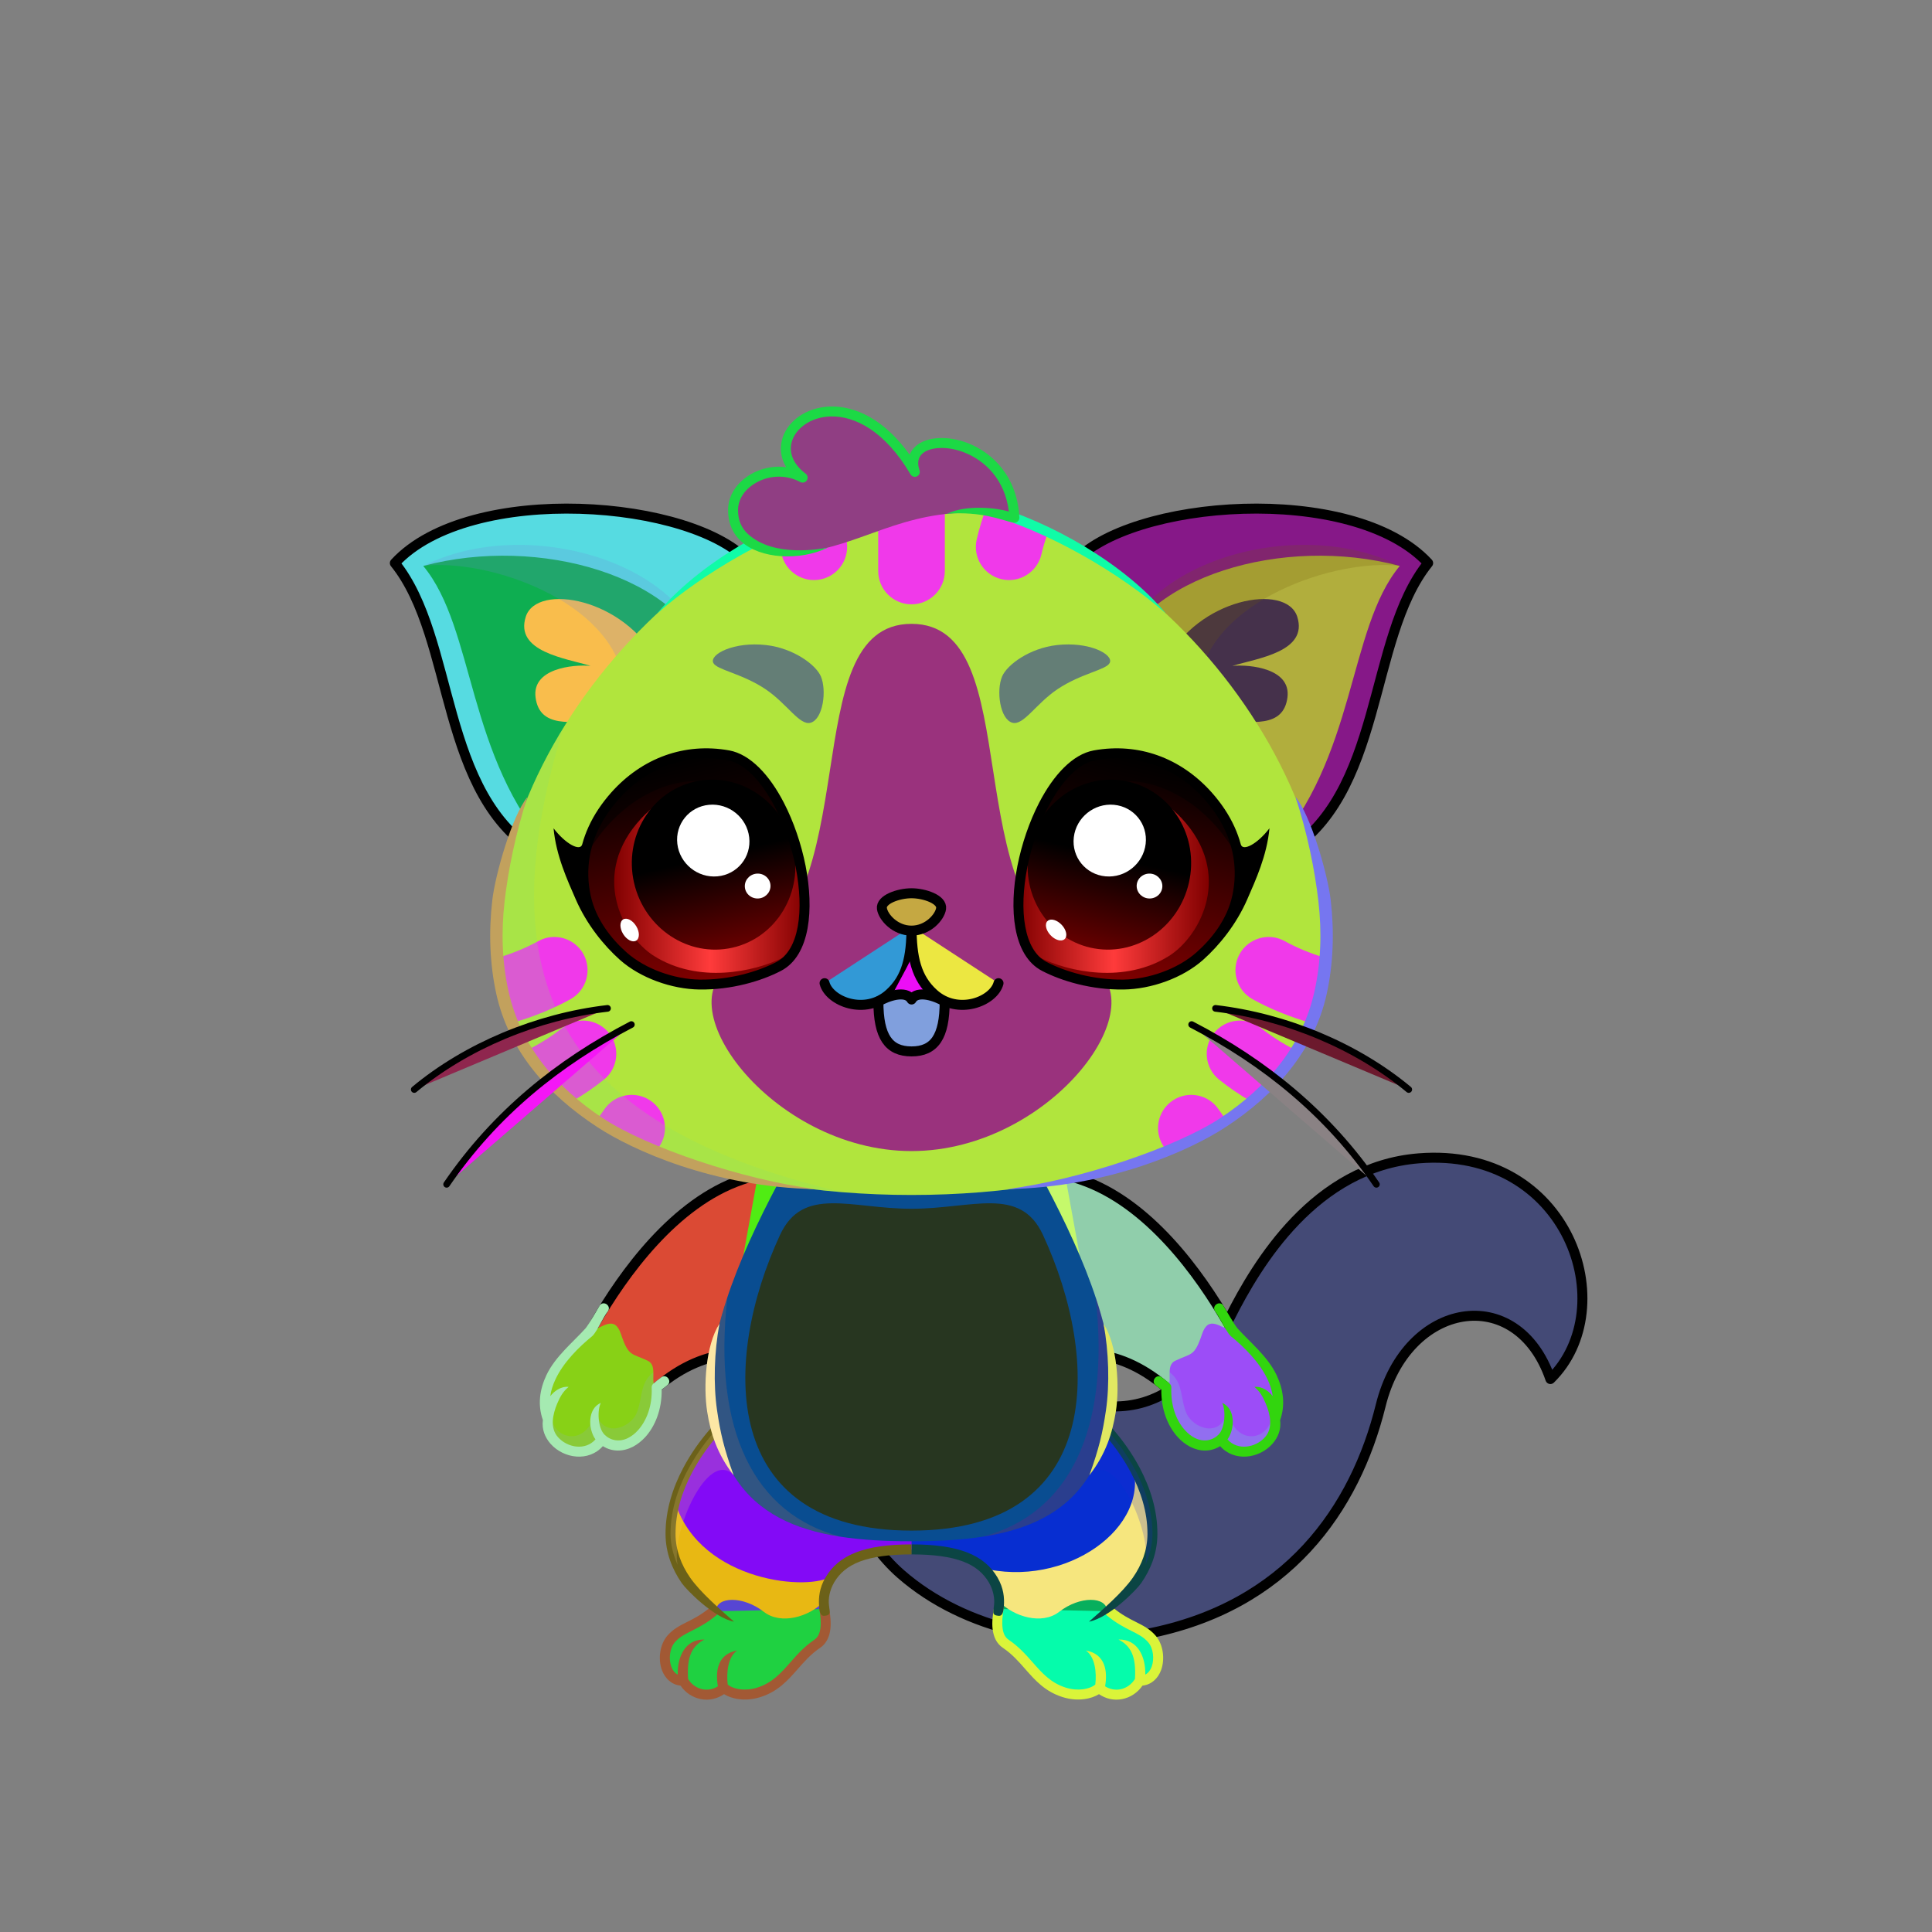 <svg xmlns="http://www.w3.org/2000/svg" xmlns:xlink="http://www.w3.org/1999/xlink" style="shape-rendering:geometricPrecision; text-rendering:geometricPrecision; image-rendering:optimizeQuality; fill-rule:evenodd; clip-rule:evenodd" version="1.1" viewBox="0 0 29000 29000" xml:space="preserve"><rect x="0" y="0" width="29000" height="29000" fill="#808080" stroke="none"/><defs><style type="text/css">.HairBack-Cat0fil22 {fill:none}
.Tail-Cat2fil28 {fill:url(#Tail-Cat2id929)}
.Tail-Cat2fil29 {fill:url(#Tail-Cat2id360)}
.Tail-Cat2fil26 {fill:#f5e9d9}
.Tail-Cat2fil14 {fill:black;fill-opacity:0.2}
.Tail-Cat2fil22 {fill:none}
.Tail-Cat2str0 {stroke:black;stroke-width:150;stroke-linecap:round;stroke-linejoin:round}
.RightFoot-Cat0fil26 {fill:#f5e9d9}
.RightFoot-Cat0fil14 {fill:black;fill-opacity:0.2}
.RightFoot-Cat0fil22 {fill:none}
.RightFoot-Cat0fil32 {fill:black;fill-rule:nonzero}
.RightLeg-Cat0fil36 {fill:url(#RightLeg-Cat0id383)}
.RightLeg-Cat0fil26 {fill:#f5e9d9}
.RightLeg-Cat0fil32 {fill:black;fill-rule:nonzero}
.RightLeg-Cat0fil14 {fill:black;fill-opacity:0.2}
.LeftFoot-Cat0fil26 {fill:#f5e9d9}
.LeftFoot-Cat0fil14 {fill:black;fill-opacity:0.2}
.LeftFoot-Cat0fil22 {fill:none}
.LeftFoot-Cat0fil32 {fill:black;fill-rule:nonzero}
.LeftLeg-Cat0fil44 {fill:url(#LeftLeg-Cat0id193)}
.LeftLeg-Cat0fil26 {fill:#f5e9d9}
.LeftLeg-Cat0fil32 {fill:black;fill-rule:nonzero}
.LeftLeg-Cat0fil14 {fill:black;fill-opacity:0.2}
.RightHand-Cat0fil48 {fill:url(#RightHand-Cat0id246)}
.RightHand-Cat0fil14 {fill:black;fill-opacity:0.2}
.RightHand-Cat0fil22 {fill:none}
.RightHand-Cat0str0 {stroke:black;stroke-width:150;stroke-linecap:round;stroke-linejoin:round}
.RightPaw-Cat0fil26 {fill:#f5e9d9}
.RightPaw-Cat0fil14 {fill:black;fill-opacity:0.2}
.RightPaw-Cat0fil32 {fill:black;fill-rule:nonzero}
.LeftHand-Cat0fil55 {fill:url(#LeftHand-Cat0id849)}
.LeftHand-Cat0fil14 {fill:black;fill-opacity:0.2}
.LeftHand-Cat0fil22 {fill:none}
.LeftHand-Cat0str0 {stroke:black;stroke-width:150;stroke-linecap:round;stroke-linejoin:round}
.LeftPaw-Cat0fil26 {fill:#f5e9d9}
.LeftPaw-Cat0fil14 {fill:black;fill-opacity:0.2}
.LeftPaw-Cat0fil32 {fill:black;fill-rule:nonzero}
.Body-Cat0fil62 {fill:url(#Body-Cat0id318)}
.Body-Cat0fil14 {fill:black;fill-opacity:0.2}
.Body-Cat0fil32 {fill:black;fill-rule:nonzero}
.Body-Cat0fil63 {fill:url(#Body-Cat0id247)}
.Ears-Cat4fil92 {fill:url(#Ears-Cat4id532)}
.Ears-Cat4fil93 {fill:url(#Ears-Cat4id499)}
.Ears-Cat4fil14 {fill:black;fill-opacity:0.2}
.Ears-Cat4fil95 {fill:url(#Ears-Cat4id82)}
.Ears-Cat4fil96 {fill:url(#Ears-Cat4id540)}
.Ears-Cat4fil91 {fill:url(#Ears-Cat4id474)}
.Ears-Cat4str0 {stroke:black;stroke-width:150;stroke-linecap:round;stroke-linejoin:round}
.Ears-Cat4fil94 {fill:url(#Ears-Cat4id177)}
.Head-Cat7fil148 {fill:url(#Head-Cat7id36)}
.Head-Cat7fil149 {fill:url(#Head-Cat7id1106);fill-rule:nonzero}
.Head-Cat7fil150 {fill:url(#Head-Cat7id249)}
.Head-Cat7fil14 {fill:black;fill-opacity:0.2}
.Head-Cat7fil32 {fill:black;fill-rule:nonzero}
.Mouth-Cat2fil100 {fill:black}
.Mouth-Cat2fil22 {fill:none}
.Mouth-Cat2str0 {stroke:black;stroke-width:150;stroke-linecap:round;stroke-linejoin:round}
.Mouth-Cat2fil151 {fill:#FF9999}
.Eyes-Cat3fil166 {fill:url(#Eyes-Cat3id946)}
.Eyes-Cat3fil157 {fill:black;fill-opacity:0.502}
.Eyes-Cat3fil167 {fill:url(#Eyes-Cat3id597)}
.Eyes-Cat3fil168 {fill:url(#Eyes-Cat3id691)}
.Eyes-Cat3fil152 {fill:white}
.Eyes-Cat3fil32 {fill:black;fill-rule:nonzero}
.Eyes-Cat3fil169 {fill:url(#Eyes-Cat3id944)}
.Eyes-Cat3fil170 {fill:url(#Eyes-Cat3id598)}
.Eyes-Cat3fil171 {fill:url(#Eyes-Cat3id803)}
.Eyes-Cat3fil155 {fill:#7d9e93}
.Eyes-Cat3fil14 {fill:black;fill-opacity:0.2}
.Moustache-Cat1fil22 {fill:none}
.Moustache-Cat1str5 {stroke:black;stroke-width:100;stroke-linecap:round;stroke-linejoin:round}
.Nose-Cat0fil221 {fill:url(#Nose-Cat0id921)}
.Nose-Cat0str0 {stroke:black;stroke-width:150;stroke-linecap:round;stroke-linejoin:round}
.Hair-Cat1fil222 {fill:url(#Hair-Cat1id184)}
.Hair-Cat1fil32 {fill:black;fill-rule:nonzero}
</style><linearGradient gradientUnits="userSpaceOnUse" id="Tail-Cat2id929" x1="18776.1" x2="17449.2" xlink:href="#Tail-Cat2id925" y1="24280.7" y2="17704.2">
  </linearGradient><linearGradient gradientUnits="userSpaceOnUse" id="Tail-Cat2id360" x1="20758.5" x2="20758.5" xlink:href="#Tail-Cat2id5" y1="24373.7" y2="17377.5">
  </linearGradient><linearGradient gradientUnits="userSpaceOnUse" id="RightLeg-Cat0id383" x1="15490.3" x2="15490.3" xlink:href="#RightLeg-Cat0id19" y1="24284.1" y2="21188.2">
  </linearGradient><linearGradient gradientUnits="userSpaceOnUse" id="LeftLeg-Cat0id193" x1="11873.5" x2="11873.5" xlink:href="#LeftLeg-Cat0id19" y1="24284.1" y2="21188.2">
  </linearGradient><linearGradient gradientUnits="objectBoundingBox" id="RightHand-Cat0id246" x1="31.472%" x2="68.528%" y1="2.001%" y2="97.999%">
   <stop offset="0" style="stop-opacity:1; stop-color:#d6c89a"/>
   <stop offset="0.878" style="stop-opacity:1; stop-color:#fdf0c4"/>
   <stop offset="1" style="stop-opacity:1; stop-color:#fdf0c4"/>
  </linearGradient><linearGradient gradientUnits="objectBoundingBox" id="LeftHand-Cat0id849" x1="71.948%" x2="28.052%" xlink:href="#LeftHand-Cat0id246" y1="2.195%" y2="97.804%">
  </linearGradient><linearGradient gradientUnits="objectBoundingBox" id="Body-Cat0id318" x1="50%" x2="50%" xlink:href="#Body-Cat0id36" y1="0%" y2="100%">
  </linearGradient><linearGradient gradientUnits="userSpaceOnUse" id="Body-Cat0id247" x1="13681.9" x2="13681.9" xlink:href="#Body-Cat0id230" y1="22974.9" y2="18061.8">
  </linearGradient><linearGradient gradientUnits="userSpaceOnUse" id="Ears-Cat4id532" x1="6705.34" x2="10291.1" xlink:href="#Ears-Cat4id61" y1="9322.19" y2="11821.4">
  </linearGradient><linearGradient gradientUnits="userSpaceOnUse" id="Ears-Cat4id499" x1="7949.52" x2="9786.36" xlink:href="#Ears-Cat4id114" y1="9601.93" y2="10227.7">
  </linearGradient><linearGradient gradientUnits="userSpaceOnUse" id="Ears-Cat4id82" x1="20658.2" x2="17073.1" xlink:href="#Ears-Cat4id61" y1="9321.31" y2="11822.3">
  </linearGradient><linearGradient gradientUnits="userSpaceOnUse" id="Ears-Cat4id540" x1="19414.3" x2="17577.5" xlink:href="#Ears-Cat4id114" y1="9602.15" y2="10227.5">
  </linearGradient><linearGradient gradientUnits="userSpaceOnUse" id="Ears-Cat4id474" x1="6639.12" x2="10546.4" xlink:href="#Ears-Cat4id177" y1="8513.48" y2="11951.9">
  </linearGradient><linearGradient gradientUnits="userSpaceOnUse" id="Head-Cat7id36" x1="13681.9" x2="13681.9" y1="17936.7" y2="7484.8">
   <stop offset="0" style="stop-opacity:1; stop-color:#d6c89a"/>
   <stop offset="0.031" style="stop-opacity:1; stop-color:#d6c89a"/>
   <stop offset="0.529" style="stop-opacity:1; stop-color:#fdf0c4"/>
   <stop offset="1" style="stop-opacity:1; stop-color:#fffaeb"/>
  </linearGradient><linearGradient gradientUnits="userSpaceOnUse" id="Head-Cat7id1106" x1="13681.9" x2="13681.9" xlink:href="#Head-Cat7id5" y1="17271.4" y2="7484.8">
  </linearGradient><linearGradient gradientUnits="userSpaceOnUse" id="Head-Cat7id249" x1="13681.9" x2="13681.9" xlink:href="#Head-Cat7id230" y1="9364.32" y2="17278">
  </linearGradient><linearGradient gradientUnits="userSpaceOnUse" id="Eyes-Cat3id946" x1="10813.5" x2="10027.4" xlink:href="#Eyes-Cat3id27" y1="14693.3" y2="11389.8">
  </linearGradient><linearGradient gradientUnits="userSpaceOnUse" id="Eyes-Cat3id597" x1="9218.75" x2="12085" xlink:href="#Eyes-Cat3id57" y1="13181.2" y2="13181.2">
  </linearGradient><linearGradient gradientUnits="userSpaceOnUse" id="Eyes-Cat3id691" x1="10417.5" x2="11006.3" xlink:href="#Eyes-Cat3id384" y1="11732.3" y2="14224.6">
  </linearGradient><linearGradient gradientUnits="userSpaceOnUse" id="Eyes-Cat3id944" x1="16550.4" x2="17336.5" xlink:href="#Eyes-Cat3id27" y1="14693.3" y2="11389.8">
  </linearGradient><linearGradient gradientUnits="userSpaceOnUse" id="Eyes-Cat3id598" x1="15278.9" x2="18145.1" xlink:href="#Eyes-Cat3id57" y1="13181.2" y2="13181.2">
  </linearGradient><linearGradient gradientUnits="userSpaceOnUse" id="Eyes-Cat3id803" x1="16946.4" x2="16357.6" xlink:href="#Eyes-Cat3id384" y1="11732.3" y2="14224.6">
  </linearGradient><linearGradient gradientUnits="userSpaceOnUse" id="Nose-Cat0id921" x1="13681.9" x2="13681.9" y1="13407.9" y2="13968.6">
   <stop offset="0" style="stop-opacity:1; stop-color:#FFCCCC"/>
   <stop offset="1" style="stop-opacity:1; stop-color:#DB9092"/>
  </linearGradient><linearGradient gradientUnits="userSpaceOnUse" id="Hair-Cat1id184" x1="13114.7" x2="13114.7" xlink:href="#Hair-Cat1id49" y1="8288.21" y2="6176.03">
  </linearGradient><linearGradient gradientUnits="objectBoundingBox" id="Tail-Cat2id925" x1="56.92%" x2="43.08%" y1="93.429%" y2="6.571%">
   <stop offset="0" style="stop-opacity:1; stop-color:#d6c89a"/>
   <stop offset="1" style="stop-opacity:1; stop-color:#fffaeb"/>
  </linearGradient><linearGradient gradientUnits="objectBoundingBox" id="Tail-Cat2id5" x1="50%" x2="50%" y1="0%" y2="100%">
   <stop offset="0" style="stop-opacity:1; stop-color:#7d9e93"/>
   <stop offset="1" style="stop-opacity:1; stop-color:#afc4bd"/>
  </linearGradient><linearGradient gradientUnits="userSpaceOnUse" id="RightLeg-Cat0id19" x1="15490.3" x2="15490.3" y1="24284.1" y2="21188.2">
   <stop offset="0" style="stop-opacity:1; stop-color:#fffaeb"/>
   <stop offset="0.439" style="stop-opacity:1; stop-color:#fffaeb"/>
   <stop offset="1" style="stop-opacity:1; stop-color:#fdf0c4"/>
  </linearGradient><linearGradient gradientUnits="userSpaceOnUse" id="LeftLeg-Cat0id19" x1="15490.3" x2="15490.3" y1="24284.1" y2="21188.2">
   <stop offset="0" style="stop-opacity:1; stop-color:#fffaeb"/>
   <stop offset="0.439" style="stop-opacity:1; stop-color:#fffaeb"/>
   <stop offset="1" style="stop-opacity:1; stop-color:#fdf0c4"/>
  </linearGradient><linearGradient gradientUnits="objectBoundingBox" id="LeftHand-Cat0id246" x1="31.472%" x2="68.528%" y1="2.001%" y2="97.999%">
   <stop offset="0" style="stop-opacity:1; stop-color:#d6c89a"/>
   <stop offset="0.878" style="stop-opacity:1; stop-color:#fdf0c4"/>
   <stop offset="1" style="stop-opacity:1; stop-color:#fdf0c4"/>
  </linearGradient><linearGradient gradientUnits="userSpaceOnUse" id="Body-Cat0id36" x1="13681.9" x2="13681.9" y1="17936.7" y2="7484.8">
   <stop offset="0" style="stop-opacity:1; stop-color:#d6c89a"/>
   <stop offset="0.031" style="stop-opacity:1; stop-color:#d6c89a"/>
   <stop offset="0.529" style="stop-opacity:1; stop-color:#fdf0c4"/>
   <stop offset="1" style="stop-opacity:1; stop-color:#fffaeb"/>
  </linearGradient><linearGradient gradientUnits="userSpaceOnUse" id="Body-Cat0id230" x1="13681.9" x2="13681.9" y1="13028.8" y2="17278">
   <stop offset="0" style="stop-opacity:1; stop-color:#f5e9d9"/>
   <stop offset="0.659" style="stop-opacity:1; stop-color:#f5e9d9"/>
   <stop offset="1" style="stop-opacity:1; stop-color:#e8d8c3"/>
  </linearGradient><linearGradient gradientUnits="userSpaceOnUse" id="Ears-Cat4id61" x1="6344" x2="10713.3" y1="10122.8" y2="11711.6">
   <stop offset="0" style="stop-opacity:1; stop-color:#F5E2E2"/>
   <stop offset="1" style="stop-opacity:1; stop-color:#C49D9D"/>
  </linearGradient><linearGradient gradientUnits="userSpaceOnUse" id="Ears-Cat4id114" x1="7986.1" x2="9822.34" y1="9926.47" y2="10545.7">
   <stop offset="0" style="stop-opacity:1; stop-color:#E4BBB9"/>
   <stop offset="1" style="stop-opacity:1; stop-color:#B88383"/>
  </linearGradient><linearGradient gradientUnits="userSpaceOnUse" id="Ears-Cat4id177" x1="20726.1" x2="16816.1" y1="8515.18" y2="11950.2">
   <stop offset="0" style="stop-opacity:1; stop-color:#afc4bd"/>
   <stop offset="0.4" style="stop-opacity:1; stop-color:#7d9e93"/>
   <stop offset="1" style="stop-opacity:1; stop-color:#393939"/>
   <stop offset="1" style="stop-opacity:1; stop-color:#7d9e93"/>
  </linearGradient><linearGradient gradientUnits="objectBoundingBox" id="Head-Cat7id5" x1="50%" x2="50%" y1="0%" y2="100%">
   <stop offset="0" style="stop-opacity:1; stop-color:#7d9e93"/>
   <stop offset="1" style="stop-opacity:1; stop-color:#afc4bd"/>
  </linearGradient><linearGradient gradientUnits="userSpaceOnUse" id="Head-Cat7id230" x1="13681.9" x2="13681.9" y1="13028.8" y2="17278">
   <stop offset="0" style="stop-opacity:1; stop-color:#f5e9d9"/>
   <stop offset="0.659" style="stop-opacity:1; stop-color:#f5e9d9"/>
   <stop offset="1" style="stop-opacity:1; stop-color:#e8d8c3"/>
  </linearGradient><linearGradient gradientUnits="userSpaceOnUse" id="Eyes-Cat3id27" x1="16937.6" x2="16937.6" y1="14961.3" y2="11448.6">
   <stop offset="0" style="stop-opacity:1; stop-color:#800000"/>
   <stop offset="1" style="stop-opacity:1; stop-color:black"/>
  </linearGradient><linearGradient gradientUnits="objectBoundingBox" id="Eyes-Cat3id57" x1="100%" x2="0%" y1="50%" y2="50%">
   <stop offset="0" style="stop-opacity:1; stop-color:#800000"/>
   <stop offset="0.502" style="stop-opacity:1; stop-color:#ff3b3b"/>
   <stop offset="1" style="stop-opacity:1; stop-color:#800000"/>
  </linearGradient><linearGradient gradientUnits="userSpaceOnUse" id="Eyes-Cat3id384" x1="16417.8" x2="16417.8" y1="11784.3" y2="14068.5">
   <stop offset="0" style="stop-opacity:1; stop-color:black"/>
   <stop offset="0.45" style="stop-opacity:1; stop-color:black"/>
   <stop offset="1" style="stop-opacity:1; stop-color:#660000"/>
  </linearGradient><linearGradient gradientUnits="userSpaceOnUse" id="Hair-Cat1id49" x1="13715.8" x2="13715.8" y1="6802.99" y2="8218.57">
   <stop offset="0" style="stop-opacity:1; stop-color:#e6d663"/>
   <stop offset="1" style="stop-opacity:1; stop-color:#fff187"/>
  </linearGradient></defs><g id="HairBack-Cat0">
 <animateTransform additive="sum" attributeName="transform" dur="10" repeatCount="indefinite" type="translate" values="0;0 200;0;0 200;0;0 200;0;0 200;0"/>
  <rect class="HairBack-Cat0fil22" height="890" width="890" x="13237" y="6590"/>
 </g><g id="Tail-Cat2">
  <path class="Tail-Cat2fil28" d="M12493 21526c-108,-680 218,-1106 853,-1371 407,-170 968,-507 1548,103 1079,929 2559,1508 3570,-489 406,-803 1273,-2258 2832,-2382 2253,-180 3068,2240 1976,3313 -500,-1453 -2159,-1175 -2547,396 -382,1547 -1398,3025 -3525,3432 -1254,239 -2716,-59 -3679,-902 -591,-518 -901,-1308 -1028,-2100z" style="fill:#59cd50"/>
  <path class="Tail-Cat2fil29" d="M18910 18998c491,-733 1256,-1521 2386,-1611 2253,-180 3068,2240 1976,3313 -500,-1453 -2159,-1175 -2547,396 -99,401 -241,798 -434,1172 -234,-250 -370,-619 -298,-1039 164,-953 -167,-2324 -1083,-2231zm839 4090c-116,153 -249,298 -400,432 -483,428 -1024,705 -1585,854 163,-485 5,-1003 332,-1417 466,-592 1373,-384 1653,131z" style="fill:#e4c1da"/>
  <path class="Tail-Cat2fil26" d="M22964 17853c907,726 1061,2107 308,2847 -261,-756 -835,-1043 -1380,-924 -50,-246 -83,-491 41,-633 381,-439 694,-22 600,-768 -39,-309 178,-491 431,-522z" style="fill:#057c5b"/>
  <path class="Tail-Cat2fil14" d="M12493 21526c-34,-212 -25,-399 22,-565 118,7 216,-8 261,-76l227 -136c303,-16 813,941 1117,926 874,2545 4567,3180 6171,593 -550,1070 -1516,1958 -3091,2260 -1254,239 -2716,-59 -3679,-902 -591,-518 -901,-1308 -1028,-2100z" style="fill:#ef5d1b"/>
  <path class="Tail-Cat2fil14" d="M23272 20700c-500,-1453 -2159,-1175 -2547,396 -54,221 -122,441 -204,656 -306,-3218 2952,-2873 2751,-1052z" style="fill:#ea5fab"/>
  <path class="Tail-Cat2fil22 Tail-Cat2str0" d="M12493 21526c-108,-680 218,-1106 853,-1371 407,-170 968,-507 1548,103 1079,929 2559,1508 3570,-489 406,-803 1273,-2258 2832,-2382 2253,-180 3068,2240 1976,3313 -500,-1453 -2159,-1175 -2547,396 -382,1547 -1398,3025 -3525,3432 -1254,239 -2716,-59 -3679,-902 -591,-518 -901,-1308 -1028,-2100z" style="fill:#444a76"/>
 </g><g id="RightFoot-Cat0">
  <path class="RightFoot-Cat0fil26" d="M17107 25230c-124,214 -404,285 -611,106 -71,70 -277,145 -526,65 -410,-131 -508,-461 -851,-710 -221,-159 -124,-477 -114,-668 364,340 783,-165 1076,-248 374,-102 737,158 534,413 199,95 520,237 673,411 169,192 121,631 -181,631z" style="fill:#07af5d"/>
  <path class="RightFoot-Cat0fil14" d="M17107 25230c-124,214 -404,285 -611,106 -71,70 -277,145 -526,65 -410,-131 -518,-492 -872,-726 -156,-103 -135,-387 -103,-573 18,-14 37,-27 56,-38 -60,533 1445,1528 1433,860 214,342 596,186 545,-150 127,134 271,-14 143,-274 182,62 215,288 209,441 -17,153 -106,289 -274,289z" style="fill:#8ba9a9"/>
  <path class="RightFoot-Cat0fil22" d="M16655 24186c278,231 480,239 633,413 169,192 121,631 -181,631 -124,214 -404,285 -611,106 -71,70 -277,145 -526,65 -410,-131 -520,-489 -872,-726 -156,-105 -138,-331 -109,-524" style="fill:#05fcab"/>
  <path class="RightFoot-Cat0fil32" d="M16703 24128c-31,-26 -78,-22 -105,10 -27,31 -22,79 9,105 144,120 266,182 373,236 100,50 184,92 252,169 81,92 97,256 55,370 -18,49 -49,94 -96,118 7,-269 -115,-534 -402,-526 186,95 268,253 247,592 -49,79 -127,137 -220,155 -79,15 -160,-2 -228,-45 38,-218 10,-484 -289,-538 139,98 163,330 142,511 -32,29 -98,60 -189,72 -75,9 -164,4 -260,-27 -221,-71 -352,-219 -489,-375 -104,-118 -211,-239 -363,-342 -57,-38 -82,-102 -91,-176 -11,-85 -1,-183 13,-274 15,-98 -130,-119 -144,-22 -16,102 -31,212 -18,314 14,114 57,216 157,282 136,92 236,206 333,317 151,171 295,335 557,419 119,38 230,44 323,32 93,-11 171,-41 226,-75 103,70 225,98 348,74 125,-24 233,-98 305,-202 136,-15 232,-107 279,-232 61,-166 34,-387 -84,-521 -86,-98 -183,-147 -296,-204 -100,-50 -214,-108 -345,-217z" style="fill:#daf439"/>
 </g><g id="LeftFoot-Cat0">
 <path class="LeftFoot-Cat0fil26" d="M10257 25230c124,214 404,285 611,106 71,70 277,145 526,65 410,-131 508,-461 851,-710 221,-159 124,-477 114,-668 -364,340 -783,-165 -1076,-248 -374,-102 -737,158 -535,413 -198,95 -519,237 -672,411 -169,192 -121,631 181,631z" style="fill:#5746d3"/>
  <path class="LeftFoot-Cat0fil14" d="M10257 25230c124,214 404,285 611,106 71,70 277,145 526,65 410,-131 518,-492 871,-726 157,-103 136,-387 103,-573 -17,-14 -36,-27 -55,-38 60,533 -1445,1528 -1434,860 -213,342 -595,186 -544,-150 -127,134 -271,-14 -143,-274 -182,62 -215,288 -209,441 17,153 106,289 274,289z" style="fill:#20a4ff"/>
  <path class="LeftFoot-Cat0fil22" d="M10708 24186c-277,231 -480,239 -632,413 -169,192 -121,631 181,631 124,214 404,285 611,106 71,70 277,145 526,65 410,-131 520,-489 871,-726 156,-105 139,-331 110,-524" style="fill:#1fd141"/>
  <path class="LeftFoot-Cat0fil32" d="M10660 24128c32,-26 79,-22 106,10 26,31 22,79 -10,105 -143,120 -266,182 -373,236 -99,50 -183,92 -251,169 -81,92 -97,256 -55,370 18,49 49,94 96,118 -7,-269 115,-534 402,-526 -186,95 -268,253 -247,592 49,79 127,137 220,155 79,15 160,-2 228,-45 -39,-218 -11,-484 289,-538 -139,98 -163,330 -142,511 31,29 98,60 189,72 75,9 163,4 259,-27 222,-71 353,-219 490,-375 104,-118 210,-239 363,-342 56,-38 82,-102 91,-176 11,-85 0,-183 -14,-274 -14,-98 131,-119 145,-22 16,102 31,212 18,314 -14,114 -58,216 -157,282 -136,92 -236,206 -333,317 -151,171 -296,335 -557,419 -119,38 -230,44 -323,32 -93,-11 -171,-41 -226,-75 -103,70 -226,98 -349,74 -124,-24 -233,-98 -304,-202 -136,-15 -232,-107 -279,-232 -61,-166 -34,-387 84,-521 86,-98 183,-147 296,-204 100,-50 214,-108 344,-217z" style="fill:#a25934"/>
 </g><g id="RightLeg-Cat0">
  <path class="RightLeg-Cat0fil36" d="M13682 23259c428,0 1377,183 1321,776 215,222 637,350 896,149 312,-243 712,-232 720,-12 370,-265 678,-701 680,-1146 2,-860 -666,-1598 -969,-1838 -621,860 -1470,1269 -2648,1328l0 743z" style="fill:#072ed1"/>
  <path class="RightLeg-Cat0fil26" d="M14726 23532c179,119 298,292 277,513 215,222 637,350 896,149 312,-243 712,-232 720,-12 370,-265 678,-711 680,-1156 1,-384 -132,-743 -305,-1045 295,935 -992,1876 -2268,1551z" style="fill:#f6e67e"/>
  <path class="RightLeg-Cat0fil32" d="M14990 24254c62,5 73,-66 79,-154 8,-118 -4,-261 -94,-417 0,-1 -1,-3 -2,-4 -100,-171 -247,-296 -460,-378 -208,-80 -478,-119 -831,-119l0 150c335,0 588,36 777,108 180,69 302,173 385,314 0,2 1,3 2,4 67,116 86,244 75,332 -9,68 -10,89 -11,105 -4,48 44,56 80,59zm1296 -3006c175,140 477,451 691,859 144,272 248,587 247,919 -1,245 -87,464 -218,653 -154,223 -454,481 -660,663 306,-60 713,-477 783,-578 147,-211 244,-458 244,-738 2,-360 -110,-698 -263,-989 -227,-430 -547,-760 -734,-907l-46 58 -44 60 0 0z" style="fill:#0b4544"/>
  <path class="RightLeg-Cat0fil14" d="M17192 23490c67,-148 106,-305 107,-464 2,-775 -541,-1451 -869,-1752l-157 727c26,48 52,95 79,143 387,-413 947,879 840,1346z" style="fill:#1e26d3"/>
 </g><g id="LeftLeg-Cat0">
  <path class="LeftLeg-Cat0fil44" d="M13682 23259c-428,0 -1377,183 -1321,776 -215,222 -637,350 -896,149 -312,-243 -712,-232 -720,-12 -370,-265 -679,-701 -680,-1146 -2,-860 666,-1598 969,-1838 621,860 1470,1269 2648,1328l0 743z" style="fill:#830af6"/>
  <path class="LeftLeg-Cat0fil26" d="M12496 23650c-96,103 -150,240 -135,395 -215,222 -637,350 -896,149 -312,-243 -712,-232 -720,-12 -500,-358 -806,-1009 -607,-1618 386,1194 2040,1329 2358,1086z" style="fill:#e8b813"/>
  <path class="LeftLeg-Cat0fil32" d="M12374 24254c-62,5 -74,-66 -80,-154 -7,-118 4,-261 94,-417 1,-1 2,-3 3,-4 100,-171 247,-296 460,-378 208,-80 478,-119 831,-119l0 150c-335,0 -588,36 -777,108 -180,69 -303,173 -385,314 -1,2 -1,3 -2,4 -67,116 -86,244 -75,332 9,68 10,89 11,105 4,48 -44,56 -80,59zm-1296 -3006c-176,140 -477,451 -692,859 -143,272 -247,587 -246,919 1,245 87,464 218,653 154,223 454,481 660,663 -306,-60 -713,-477 -784,-578 -146,-211 -243,-458 -244,-738 -1,-360 110,-698 264,-989 226,-430 547,-760 734,-907l46 58 44 60 0 0z" style="fill:#6c6119"/>
  <path class="LeftLeg-Cat0fil14" d="M10172 23490c-67,-148 -106,-305 -107,-464 -2,-775 540,-1451 869,-1752l157 727c-26,48 -53,95 -79,143 -388,-413 -947,879 -840,1346z" style="fill:#f4c97b"/>
 </g><g id="RightHand-Cat0">
 <animateTransform additive="sum" attributeName="transform" dur="10" repeatCount="indefinite" type="translate" values="0;0 200;0;0 200;0;0 200;0;0 200;0"/>
  <path class="RightHand-Cat0fil48" d="M16231 17709c1007,345 1819,1401 2257,2165 289,504 -636,1265 -911,1014 -627,-574 -1209,-620 -1689,-543 -742,120 -1353,-1920 -931,-2545 422,-21 934,-40 1274,-91z" style="fill:#c5f96b"/>
  <path class="RightHand-Cat0fil14" d="M17512 20830c-602,-518 -1160,-559 -1624,-485 -171,28 -335,-59 -481,-217 -325,-472 753,-1098 1039,-656 261,403 734,847 1111,1126 -2,93 16,193 -45,232l0 0 0 0z" style="fill:#56db52"/>
  <path class="RightHand-Cat0fil22 RightHand-Cat0str0" d="M16477 20333c340,47 711,200 1100,555 275,251 1152,-509 864,-1013 -438,-763 -1203,-1821 -2210,-2166 -90,-31 -172,-59 -246,-84" style="fill:#90ceab"/>
 </g><g id="LeftHand-Cat0">
 <animateTransform additive="sum" attributeName="transform" dur="10" repeatCount="indefinite" type="translate" values="0;0 200;0;0 200;0;0 200;0;0 200;0"/>
  <path class="LeftHand-Cat0fil55" d="M11133 17709c-1007,345 -1819,1401 -2257,2165 -289,504 636,1265 911,1014 627,-574 1209,-620 1689,-543 742,120 1352,-1920 931,-2545 -422,-21 -934,-40 -1274,-91z" style="fill:#50ec13"/>
  <path class="LeftHand-Cat0fil14" d="M9852 20830c602,-518 1160,-559 1624,-485 171,28 335,-59 481,-217 325,-472 -753,-1098 -1039,-656 -261,403 -734,847 -1111,1126 2,93 -16,193 45,232l0 0 0 0z" style="fill:#db8251"/>
  <path class="LeftHand-Cat0fil22 LeftHand-Cat0str0" d="M10887 20333c-340,47 -711,200 -1100,555 -275,251 -1153,-509 -864,-1013 438,-763 1203,-1821 2210,-2166 90,-31 171,-59 246,-84" style="fill:#db4a34"/>
 </g><g id="Body-Cat0">
 <animateTransform additive="sum" attributeName="transform" dur="10" repeatCount="indefinite" type="translate" values="0;0 200;0;0 200;0;0 200;0;0 200;0"/>
  <path class="Body-Cat0fil62" d="M13682 23135c-1548,0 -2752,-291 -2993,-1956 -147,-1014 391,-2287 991,-3420 634,80 1289,123 2002,142 713,-19 1367,-62 2002,-142 600,1133 1137,2406 991,3420 -242,1665 -1445,1956 -2993,1956z" style="fill:#094d91"/>
  <path class="Body-Cat0fil14" d="M12621 23067c-1016,-156 -1749,-629 -1932,-1888 -75,-519 29,-1106 229,-1707 -223,2001 402,3257 1703,3595z" style="fill:#d6744d"/>
  <path class="Body-Cat0fil32" d="M11012 22144c-250,-321 -348,-641 -397,-954 -59,-377 -24,-998 184,-1320 -78,421 -93,905 -36,1298 50,341 104,572 249,976z" style="fill:#fde7a5"/>
  <path class="Body-Cat0fil63" d="M13682 18144c-911,0 -1630,-350 -1974,394 -875,1890 -906,4437 1974,4437 2879,0 2849,-2547 1974,-4437 -344,-744 -1063,-394 -1974,-394z" style="fill:#273620"/>
  <path class="Body-Cat0fil14" d="M14743 23067c1016,-156 1749,-629 1932,-1888 75,-519 -29,-1106 -229,-1707 223,2001 -402,3257 -1703,3595z" style="fill:#b30486"/>
  <path class="Body-Cat0fil32" d="M16352 22144c250,-321 347,-641 397,-954 59,-377 24,-998 -184,-1320 78,421 93,905 36,1298 -50,341 -104,572 -249,976z" style="fill:#e1e862"/>
 </g><g id="RightPaw-Cat0">
 <animateTransform additive="sum" attributeName="transform" dur="10" repeatCount="indefinite" type="translate" values="0;0 200;0;0 200;0;0 200;0;0 200;0"/>
  <g id="_2842391375968">
   <path class="RightPaw-Cat0fil26" d="M17501 20836c-31,672 506,1059 828,766 253,397 884,103 809,-293 203,-535 -266,-1036 -634,-1325 -198,-64 -364,-248 -462,44 -114,341 -157,279 -402,398 -164,79 -11,352 -139,410z" style="fill:#9c4df7"/>
   <path class="RightPaw-Cat0fil14" d="M17501 20836c-31,672 506,1059 828,766 341,429 911,24 753,-293 -65,297 -520,408 -657,-118 -113,412 -522,237 -614,26 -96,-216 -45,-462 -254,-619 -2,93 16,193 -45,232l0 0 0 1c-2,0 -3,1 -5,2l0 0 0 0 0 0 0 0 -1 1 0 0 0 0c-2,1 -3,2 -5,2z" style="fill:#69f2d3"/>
   <path class="RightPaw-Cat0fil32" d="M17437 20673c-79,-58 -168,63 -89,121 29,21 57,43 84,65 -4,302 99,551 246,712 55,61 118,109 183,144 146,76 312,82 454,-8 209,238 583,191 784,-34 86,-97 135,-221 116,-357 83,-234 46,-463 -52,-673 -133,-282 -403,-498 -588,-704 -34,-37 -181,-286 -215,-345 -58,-79 -178,10 -120,89 36,48 75,120 112,186 6,12 81,153 124,188 201,164 431,392 551,649 38,81 65,165 77,251 -53,-69 -156,-152 -275,-139 81,67 126,143 171,252 66,158 113,363 -12,503 -142,159 -412,205 -563,33 116,-164 118,-464 -80,-548 55,102 48,374 -55,477 -86,86 -222,119 -360,47 -49,-26 -97,-63 -141,-112 -129,-140 -218,-365 -207,-639 2,-22 -6,-44 -23,-60 -37,-34 -82,-68 -122,-98z" style="fill:#32d50e"/>
  </g>
 </g><g id="LeftPaw-Cat0">
 <animateTransform additive="sum" attributeName="transform" dur="10" repeatCount="indefinite" type="translate" values="0;0 200;0;0 200;0;0 200;0;0 200;0"/>
  <path class="LeftPaw-Cat0fil26" d="M9863 20836c31,672 -506,1059 -828,766 -253,397 -884,103 -809,-293 -203,-535 266,-1036 634,-1325 198,-64 364,-248 462,44 114,341 157,279 402,398 164,79 11,352 139,410z" style="fill:#88d116"/>
  <path class="LeftPaw-Cat0fil14" d="M9863 20836c31,672 -506,1059 -828,766 -341,429 -911,24 -754,-293 66,297 521,408 658,-118 113,412 522,237 614,26 95,-216 45,-462 254,-619 2,93 -16,193 45,232l0 0 0 1c2,0 3,1 5,2l0 0 0 0 0 0 0 0 0 1 1 0 0 0c1,1 3,2 5,2z" style="fill:#90b3be"/>
  <path class="LeftPaw-Cat0fil32" d="M9927 20673c79,-58 168,63 88,121 -28,21 -56,43 -83,65 4,302 -100,551 -246,712 -56,61 -118,109 -183,144 -146,76 -312,82 -454,-8 -209,238 -583,191 -784,-34 -86,-97 -135,-221 -116,-357 -83,-234 -46,-463 52,-673 133,-282 403,-498 588,-704 34,-37 180,-286 214,-345 59,-79 179,10 121,89 -36,48 -76,120 -112,186 -6,12 -81,153 -124,188 -201,164 -431,392 -551,649 -38,81 -66,165 -77,251 53,-69 156,-152 275,-139 -81,67 -126,143 -172,252 -65,158 -113,363 13,503 142,159 412,205 562,33 -115,-164 -117,-464 81,-548 -55,102 -48,374 55,477 86,86 222,119 359,47 50,-26 98,-63 142,-112 128,-140 218,-365 207,-639 -2,-22 6,-44 23,-60 37,-34 81,-68 122,-98z" style="fill:#a5eab1"/>
 </g><g id="Ears-Cat4">
 <animateTransform additive="sum" attributeName="transform" dur="10" repeatCount="indefinite" type="translate" values="0;0 200;0;0 200;0;0 200;0;0 200;0"/>
  <g>
        <animateTransform additive="sum" attributeName="transform" dur="10" repeatCount="indefinite" type="rotate" values="0;0;0;0;0;0;0;0;0;0;0;0;0;0;0;0;0;0;0;0;0;0;0;0;0;0;0;0;0;0;0;0;0;0;0;0;0;0;0;0;0;0;0;0;0;0;0;0;0;0;0;0;0;0;0;0;0;0;0;0;0;0;0;0;0;0;0;0;0;0;0;0;0;0;0;0;0;0;0;0;10;0"/>
        <g>
            <animateTransform additive="sum" attributeName="transform" dur="10" repeatCount="indefinite" type="translate" values="0;0;0;0;0;0;0;0;0;0;0;0;0;0;0;0;0;0;0;0;0;0;0;0;0;0;0;0;0;0;0;0;0;0;0;0;0;0;0;0;0;0;0;0;0;0;0;0;0;0;0;0;0;0;0;0;0;0;0;0;0;0;0;0;0;0;0;0;0;0;0;0;0;0;0;0;0;0;0;0;2000 -2000;0"/>
            <path class="Ears-Cat4fil91 Ears-Cat4str0" d="M8108 12831c-1526,-886 -1263,-3239 -2181,-4379 1123,-1216 4505,-958 5331,3 -981,1268 -2169,3108 -3150,4376z" style="fill:#56dbe1"/>
            <path class="Ears-Cat4fil92" d="M10643 9957c-417,-1308 -2546,-1927 -4290,-1462 786,947 638,2867 1941,4307 419,-836 1086,-1756 2349,-2845z" style="fill:#0eae51"/>
            <path class="Ears-Cat4fil93" d="M9868 9936c-482,-955 -1810,-1194 -1976,-679 -168,525 594,623 973,738 -272,-24 -882,41 -826,474 59,457 529,381 1019,330 143,-224 640,-723 810,-863z" style="fill:#f9bd4c"/>
            <path class="Ears-Cat4fil14" d="M10562 9897c-175,-1417 -2634,-2193 -4209,-1402 952,-117 2841,514 3017,1756 207,1464 775,-268 1192,-354z" style="fill:#6f88d9"/>
		    </g>
  </g>
  <g>
        <animateTransform additive="sum" attributeName="transform" dur="10" repeatCount="indefinite" type="rotate" values="0;0;0;0;0;0;0;0;0;0;0;0;0;0;0;0;0;0;0;0;0;0;0;0;0;0;0;0;0;0;0;0;0;0;0;0;0;0;0;0;0;0;0;0;0;0;0;0;0;0;0;0;0;0;0;0;0;0;0;0;0;0;0;0;0;0;0;0;0;0;0;0;0;0;0;0;0;0;0;0;-10;0"/>
        <g>
            <animateTransform additive="sum" attributeName="transform" dur="10" repeatCount="indefinite" type="translate" values="0;0;0;0;0;0;0;0;0;0;0;0;0;0;0;0;0;0;0;0;0;0;0;0;0;0;0;0;0;0;0;0;0;0;0;0;0;0;0;0;0;0;0;0;0;0;0;0;0;0;0;0;0;0;0;0;0;0;0;0;0;0;0;0;0;0;0;0;0;0;0;0;0;0;0;0;0;0;0;0;-2500 2500;0"/>
            <path class="Ears-Cat4fil94 Ears-Cat4str0" d="M19256 12831c1526,-886 1263,-3239 2181,-4379 -1124,-1216 -4505,-958 -5332,3 982,1268 2170,3108 3151,4376z" style="fill:#861888"/>
            <path class="Ears-Cat4fil95" d="M16721 9957c417,-1308 2545,-1927 4290,-1462 -786,947 -638,2867 -1941,4307 -419,-836 -1086,-1756 -2349,-2845z" style="fill:#b1ae3d"/>
            <path class="Ears-Cat4fil96" d="M17496 9936c482,-955 1810,-1194 1976,-679 168,525 -594,623 -973,738 271,-24 882,41 826,474 -59,457 -529,381 -1019,330 -143,-224 -640,-723 -810,-863z" style="fill:#45314b"/>
            <path class="Ears-Cat4fil14" d="M16802 9897c175,-1417 2634,-2193 4209,-1402 -952,-117 -2842,514 -3017,1756 -207,1464 -775,-268 -1192,-354z" style="fill:#6e5e06"/>
		</g>
  </g>
 </g><g id="Head-Cat7">
 <animateTransform additive="sum" attributeName="transform" dur="10" repeatCount="indefinite" type="translate" values="0;0 200;0;0 200;0;0 200;0;0 200;0"/>
  <path class="Head-Cat7fil148" d="M13682 7485c-3332,0 -6822,4262 -6118,7422 481,2162 3344,3030 6118,3030 2774,0 5637,-868 6118,-3030 704,-3160 -2786,-7422 -6118,-7422z" style="fill:#b1e53d"/>
  <path class="Head-Cat7fil149" d="M12565 7637c-315,85 -628,202 -934,349 42,113 76,226 101,335 62,268 330,435 598,373 268,-62 435,-329 373,-598 -35,-151 -82,-306 -138,-459zm1117 -152c-167,0 -333,11 -500,32l0 1054c0,276 224,500 500,500 276,0 500,-224 500,-500l0 -1054c-167,-21 -334,-32 -500,-32zm1117 152c315,85 628,202 934,349 -42,113 -76,226 -101,335 -63,268 -330,435 -598,373 -268,-62 -436,-329 -373,-598 35,-151 81,-306 138,-459zm5080 6737c-15,181 -40,358 -79,533 -34,154 -81,302 -139,443 -302,-87 -599,-207 -860,-352 -241,-134 -327,-437 -194,-678 134,-240 438,-327 678,-193 177,98 381,182 594,247zm-430 1390c-177,286 -407,541 -677,766 -168,-99 -328,-208 -472,-324 -215,-172 -249,-486 -77,-700 173,-215 486,-249 701,-77 153,123 334,237 525,335zm-1046 1039c-271,179 -571,334 -894,468 -14,-20 -28,-40 -41,-60 -154,-228 -94,-538 135,-692 228,-153 538,-93 691,136 34,49 70,99 109,148zm-9442 0c271,179 571,334 894,468 14,-20 28,-40 41,-60 154,-228 94,-538 -135,-692 -228,-153 -538,-93 -692,136 -33,49 -69,99 -108,148zm-1047 -1039c178,286 407,541 678,766 168,-99 328,-208 472,-324 215,-172 249,-486 77,-700 -173,-215 -486,-249 -701,-77 -153,123 -334,237 -526,335zm-429 -1390c14,181 40,358 79,533 34,154 81,302 139,443 302,-87 599,-207 860,-352 241,-134 327,-437 194,-678 -134,-240 -438,-327 -678,-193 -177,98 -381,182 -594,247z" style="fill:#f039ea"/>
  <path class="Head-Cat7fil150" d="M13682 9364c-1787,0 -612,4205 -2619,5099 -1161,517 497,2815 2619,2815 2122,0 3780,-2298 2619,-2815 -2007,-894 -832,-5099 -2619,-5099z" style="fill:#9a327d"/>
  <path class="Head-Cat7fil14" d="M8458 10922c-785,1275 -1176,2719 -894,3985 421,1891 2663,2792 5075,2988 -4046,-960 -5424,-2961 -4181,-6973z" style="fill:#84e270"/>
  <path class="Head-Cat7fil32" d="M7917 11963c-177,545 -289,1096 -343,1569 -53,462 -37,918 60,1351 178,802 697,1428 1417,1903 661,435 2110,926 3201,1064 -1561,-30 -2776,-598 -3283,-930 -754,-491 -1330,-1151 -1518,-1995 -100,-451 -117,-932 -62,-1410 44,-384 295,-1267 528,-1552z" style="fill:#c2a15d"/>
  <path class="Head-Cat7fil32" d="M19447 11963c177,545 289,1096 343,1569 53,462 37,918 -60,1351 -178,802 -697,1428 -1417,1903 -661,435 -2111,926 -3201,1064 1561,-30 2775,-598 3283,-930 753,-491 1330,-1151 1518,-1995 100,-451 117,-932 62,-1410 -44,-384 -295,-1267 -528,-1552z" style="fill:#7676f0"/>
  <path class="Head-Cat7fil32" d="M13682 7560c-408,0 -767,56 -1102,149 -949,262 -2036,899 -2715,1499 604,-730 1714,-1378 2675,-1644 348,-96 720,-154 1142,-154 421,0 794,58 1141,154 962,266 2072,914 2676,1644 -679,-600 -1766,-1237 -2715,-1499 -335,-93 -694,-149 -1102,-149z" style="fill:#10fca7"/>
 </g><g id="Mouth-Cat2">
 <animateTransform additive="sum" attributeName="transform" dur="10" repeatCount="indefinite" type="translate" values="0;0 200;0;0 200;0;0 200;0;0 200;0"/>
  <path class="Mouth-Cat2fil22 Mouth-Cat2str0" d="M12377 14758c72,273 609,488 973,159 263,-236 332,-548 332,-1011" style="fill:#3299d6"/>
  <path class="Mouth-Cat2fil100" d="M13351 15014c119,-65 229,-58 332,-58 102,0 212,-7 331,58 -101,-204 -231,-430 -331,-634 -101,204 -231,430 -332,634z" style="fill:#ec0ef6"/>
  <path class="Mouth-Cat2fil151 Mouth-Cat2str0" d="M13683 15003c-84,-147 -365,-50 -498,30 0,530 155,749 498,749 342,0 497,-219 497,-749 -133,-80 -414,-177 -497,-30z" style="fill:#809fdd"/>
  <path class="Mouth-Cat2fil22 Mouth-Cat2str0" d="M14988 14758c-72,273 -609,488 -973,159 -263,-236 -332,-548 -332,-1011" style="fill:#ece741"/>
 </g><g id="Eyes-Cat3">
 <animateTransform additive="sum" attributeName="transform" dur="10" repeatCount="indefinite" type="translate" values="0;0 200;0;0 200;0;0 200;0;0 200;0"/>
  <path class="Eyes-Cat3fil166" d="M9474 14458c774,514 1711,309 2213,49 860,-445 159,-3004 -754,-3169 -668,-121 -1272,126 -1702,608 -908,1019 -307,2146 243,2512z"/>
  <path class="Eyes-Cat3fil157" d="M12064 13811c104,-917 -455,-2351 -1131,-2473 -668,-121 -1272,126 -1702,608 -280,313 -418,639 -461,950 437,-823 1221,-1258 1861,-1156 911,145 1275,1050 1421,2126 5,-18 9,-36 12,-55z"/>
  <path class="Eyes-Cat3fil167" d="M12085 13712c-39,-810 -522,-1829 -1091,-1926 -84,-15 -167,-23 -249,-27 -434,18 -822,210 -1115,521 -784,834 -289,1769 186,2069 668,420 1501,239 1935,27 215,-106 317,-358 334,-664z"/>
  <path class="Eyes-Cat3fil168" d="M10428 11732c660,-150 1322,286 1478,975 157,688 -251,1368 -911,1518 -659,150 -1321,-287 -1478,-975 -156,-689 252,-1368 911,-1518z"/>
  <circle class="Eyes-Cat3fil152" r="235" transform="matrix(2.295 -0.209 0.267 2.285 10706.4 12617.3)"/>
  <circle class="Eyes-Cat3fil152" r="235" transform="matrix(0.82 0.02 -0.026 0.795 11372.7 13299.9)"/>
  <path class="Eyes-Cat3fil32" d="M10500 14704c453,6 874,-119 1152,-263 175,-91 278,-286 323,-535 46,-255 31,-566 -30,-881 -62,-316 -171,-636 -312,-908 -194,-375 -446,-657 -713,-706 -313,-56 -611,-29 -883,68 -284,102 -539,279 -750,516 -68,77 -128,154 -179,231 -276,416 -322,840 -243,1210 78,370 319,663 538,858 284,253 719,404 1097,410zm-2 149c-413,-6 -884,-170 -1195,-447 -239,-214 -496,-528 -661,-907 -124,-285 -295,-654 -333,-1066 181,237 400,351 430,242 47,-176 127,-355 244,-531 56,-84 120,-167 192,-248 228,-256 504,-448 812,-558 295,-105 619,-135 959,-74 318,58 606,371 820,785 147,284 261,618 326,947 65,332 80,661 30,937 -53,293 -180,527 -401,641 -295,153 -742,286 -1223,279z"/>
  <path class="Eyes-Cat3fil169" d="M17889 14458c-773,514 -1710,309 -2212,49 -860,-445 -159,-3004 754,-3169 667,-121 1272,126 1702,608 908,1019 307,2146 -244,2512z"/>
  <path class="Eyes-Cat3fil157" d="M15300 13811c-104,-917 455,-2351 1131,-2473 667,-121 1272,126 1702,608 279,313 418,639 461,950 -437,-823 -1221,-1258 -1861,-1156 -911,145 -1275,1050 -1422,2126 -4,-18 -8,-36 -11,-55z"/>
  <path class="Eyes-Cat3fil170" d="M15279 13712c39,-810 522,-1829 1091,-1926 84,-15 167,-23 249,-27 434,18 822,210 1115,521 784,834 289,1769 -186,2069 -669,420 -1502,239 -1935,27 -215,-106 -317,-358 -334,-664z"/>
  <path class="Eyes-Cat3fil171" d="M16935 11732c-659,-150 -1321,286 -1477,975 -157,688 251,1368 911,1518 659,150 1321,-287 1477,-975 157,-689 -251,-1368 -911,-1518z"/>
  <circle class="Eyes-Cat3fil152" r="235" transform="matrix(-2.295 -0.209 -0.267 2.285 16657.5 12617.3)"/>
  <circle class="Eyes-Cat3fil152" r="235" transform="matrix(-0.82 0.02 0.026 0.795 17254.6 13299.9)"/>
  <path class="Eyes-Cat3fil32" d="M16864 14704c-453,6 -874,-119 -1152,-263 -175,-91 -278,-286 -323,-535 -47,-255 -31,-566 30,-881 62,-316 171,-636 312,-908 194,-375 446,-657 713,-706 313,-56 611,-29 883,68 284,102 539,279 750,516 68,77 128,154 179,231 276,416 322,840 243,1210 -78,370 -319,663 -538,858 -284,253 -719,404 -1097,410zm2 149c413,-6 884,-170 1195,-447 239,-214 496,-528 661,-907 124,-285 295,-654 333,-1066 -181,237 -400,351 -430,242 -47,-176 -127,-355 -244,-531 -56,-84 -120,-167 -192,-248 -228,-256 -504,-448 -812,-558 -295,-105 -619,-135 -959,-74 -318,58 -606,371 -820,785 -147,284 -261,618 -326,947 -65,332 -80,661 -30,937 53,293 180,527 401,641 295,153 742,286 1223,279z"/>
  <circle class="Eyes-Cat3fil152" r="235" transform="matrix(0.423 -0.242 0.41 0.681 9451.26 13960.1)"/>
  <circle class="Eyes-Cat3fil152" r="235" transform="matrix(0.364 -0.323 0.54 0.583 15852.6 13960.1)"/>
  <path class="Eyes-Cat3fil155" d="M10707 9950c51,106 427,156 784,395 327,220 511,551 678,503 185,-54 243,-483 152,-696 -75,-174 -410,-422 -820,-469 -484,-56 -855,139 -794,267z"/>
  <path class="Eyes-Cat3fil14" d="M10707 9950c51,106 427,156 784,395 327,220 511,551 678,503 185,-54 243,-483 152,-696 -75,-174 -410,-422 -820,-469 -484,-56 -855,139 -794,267z"/>
  <path class="Eyes-Cat3fil155" d="M16657 9950c-51,106 -427,156 -784,395 -327,220 -511,551 -678,503 -186,-54 -243,-483 -152,-696 75,-174 410,-422 820,-469 484,-56 855,139 794,267z"/>
  <path class="Eyes-Cat3fil14" d="M16657 9950c-51,106 -427,156 -784,395 -327,220 -511,551 -678,503 -186,-54 -243,-483 -152,-696 75,-174 410,-422 820,-469 484,-56 855,139 794,267z"/>
 </g><g id="Moustache-Cat1">
 <animateTransform additive="sum" attributeName="transform" dur="10" repeatCount="indefinite" type="translate" values="0;0 200;0;0 200;0;0 200;0;0 200;0"/>
  <path class="Moustache-Cat1fil22 Moustache-Cat1str5" d="M9477 15379c-1096,569 -2045,1334 -2773,2398" style="fill:#f416f6"/>
  <path class="Moustache-Cat1fil22 Moustache-Cat1str5" d="M18245 15136c1060,124 2121,568 2901,1218" style="fill:#6c192d"/>
  <path class="Moustache-Cat1fil22 Moustache-Cat1str5" d="M17887 15379c1096,569 2045,1334 2773,2398" style="fill:#8a8284"/>
  <path class="Moustache-Cat1fil22 Moustache-Cat1str5" d="M9119 15136c-1060,124 -2121,568 -2901,1218" style="fill:#8f264e"/>
 </g><g id="Nose-Cat0">
 <animateTransform additive="sum" attributeName="transform" dur="10" repeatCount="indefinite" type="translate" values="0;0 200;0;0 200;0;0 200;0;0 200;0"/>
  <path class="Nose-Cat0fil221 Nose-Cat0str0" d="M13682 13408c-194,0 -465,93 -444,231 19,127 197,330 444,330 247,0 425,-203 444,-330 21,-138 -250,-231 -444,-231z" style="fill:#c5a842"/>
 </g><g id="Hair-Cat1">
 <animateTransform additive="sum" attributeName="transform" dur="10" repeatCount="indefinite" type="translate" values="0;0 200;0;0 200;0;0 200;0;0 200;0"/>
  <path class="Hair-Cat1fil222" d="M12047 7169c-855,-647 661,-1822 1685,-87 -248,-696 1430,-611 1494,690 -347,-73 -654,-88 -934,-66 -513,40 -934,201 -1332,344 -420,150 -815,280 -1269,225 -409,-49 -692,-247 -687,-627 4,-412 573,-730 1043,-479z" style="fill:#903e83"/>
  <path class="Hair-Cat1fil32" d="M12093 7110c33,25 39,72 14,105 -23,31 -67,38 -99,18 -101,-53 -206,-77 -308,-78 -124,-2 -243,31 -344,87 -100,55 -181,132 -229,222 -30,58 -48,120 -49,185 -2,159 53,280 150,368 391,357 1094,222 1199,203 -427,206 -1017,167 -1300,-92 -128,-117 -200,-275 -198,-481 1,-89 25,-175 66,-253 62,-116 164,-214 288,-283 123,-68 268,-107 418,-106 33,1 67,3 100,8 -78,-130 -96,-266 -67,-394 31,-141 122,-270 253,-364 128,-91 294,-149 482,-153 359,-8 798,182 1185,723 20,-50 52,-94 95,-131 83,-71 204,-112 343,-118 132,-7 282,17 429,73 379,145 749,505 780,1119 2,42 -30,77 -71,79 -7,0 -14,-1 -20,-2 -185,-39 -464,-171 -993,-134 295,-141 754,-86 926,-32 -58,-484 -363,-770 -675,-890 -128,-49 -257,-70 -369,-64 -106,5 -196,33 -252,82 -62,54 -85,138 -45,250 12,33 -1,71 -32,90 -36,21 -82,9 -103,-27 -385,-654 -838,-877 -1195,-869 -156,3 -294,51 -398,126 -101,72 -171,170 -194,275 -34,148 24,315 213,458z" style="fill:#1cd945"/>
 </g></svg>